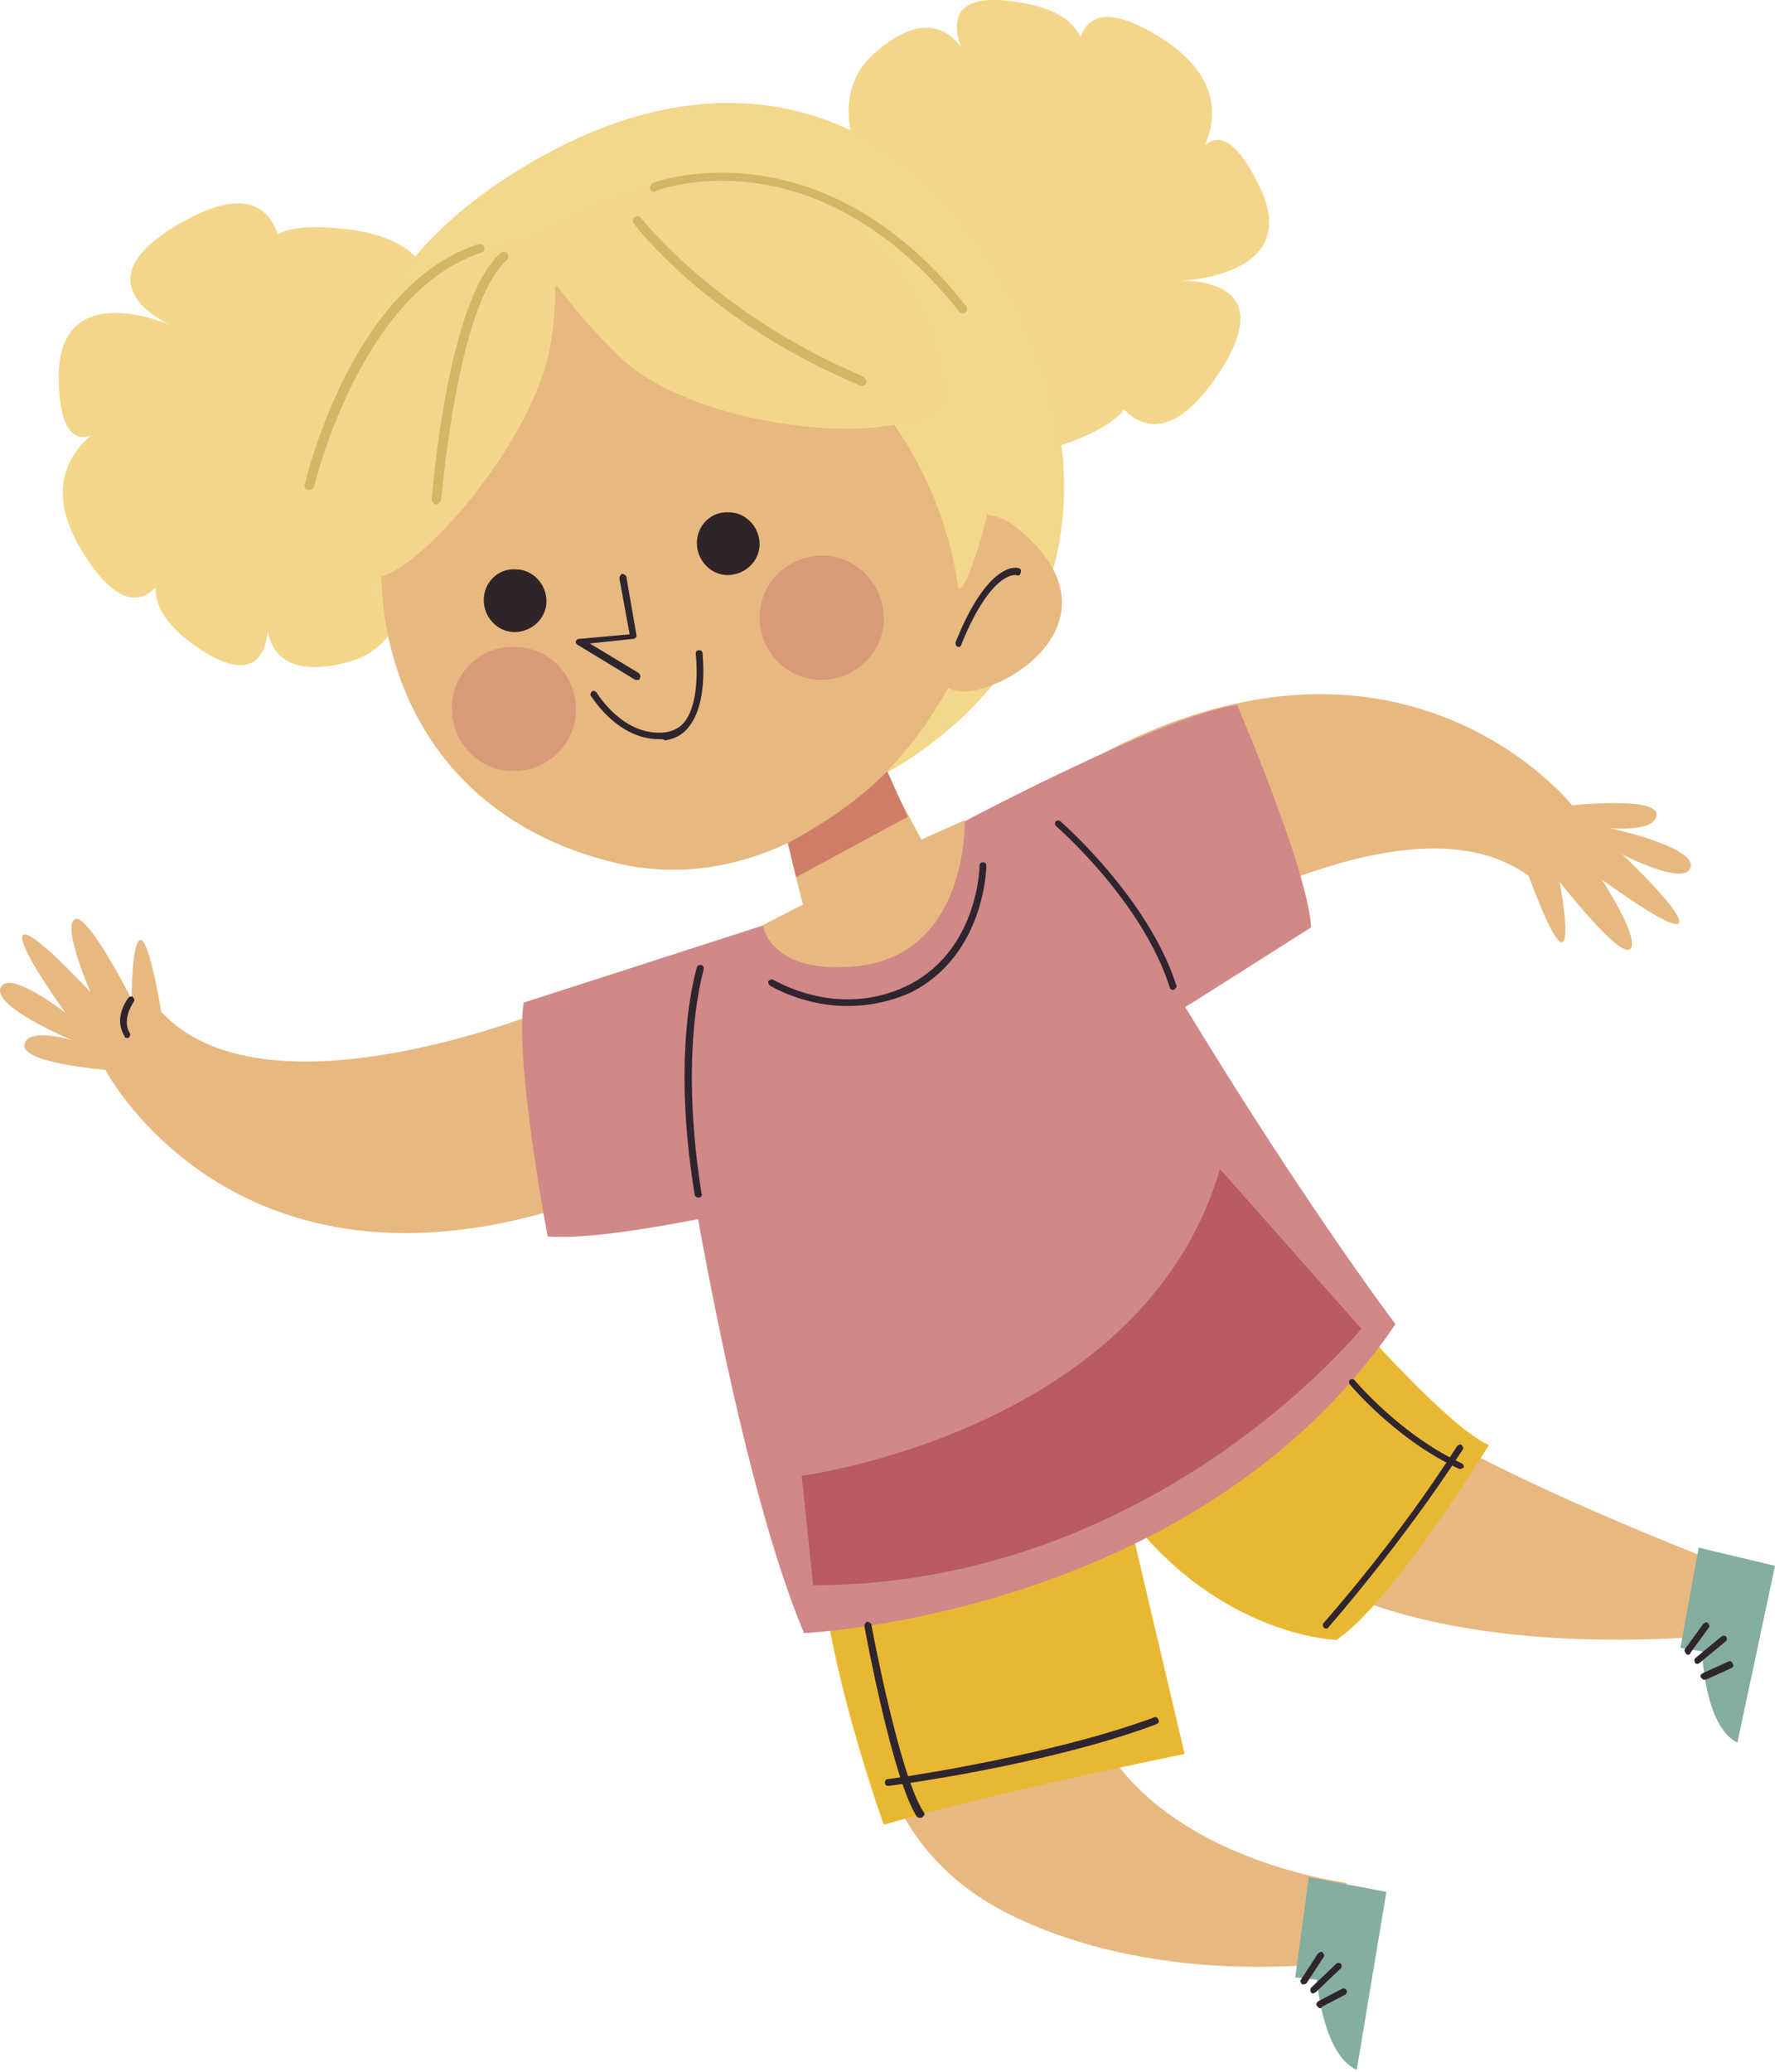 <svg width="276" height="322" viewBox="0 0 276 322" fill="none" xmlns="http://www.w3.org/2000/svg"><path d="M136.183 247.799s-8.684 35.264 20.91 49.795c24.455 12.05 52.985 7.088 52.985 7.088s-1.063 16.835.355 12.937c1.417-3.899-1.063-24.987-1.063-24.987s-44.834-5.493-41.822-41.112l-31.365-3.721z" fill="#E7B880"/><path d="M203.522 291.746l-2.126 15.594 3.367.355s.886 11.696 6.202 13.999l4.607-27.644-12.05-2.304z" fill="#84AE9F"/><path d="M202.812 308.404h-.354c-.178-.177-.355-.532-.178-.709l2.659-4.076c.177-.177.531-.354.708-.177.178.177.355.532.178.709l-2.659 4.076s-.177.177-.354.177zm1.419 1.418c-.177 0-.354-.001-.354-.178-.177-.177-.177-.531 0-.709l3.899-3.721c.177-.177.531-.177.708 0 .178.177.178.532 0 .709l-3.898 3.721c-.177 0-.177.178-.355.178zm1.063 2.303c-.177 0-.354-.177-.531-.354-.177-.355 0-.532.177-.709l3.721-1.949c.355-.178.532 0 .709.177.177.354 0 .531-.177.709l-3.721 1.949c0 .177 0 .177-.178.177z" fill="#2E252E"/><path d="M171.979 220.331s12.936 17.544 38.099 27.822c25.164 10.278 60.074 5.671 60.074 5.671s-1.95 16.657-.177 12.936c1.594-3.721 5.139-20.911 5.139-20.911s-59.188-21.442-71.061-37.036l-32.074 11.518z" fill="#E7B880"/><path d="M202.814 196.231s21.087 25.164 28.707 28.353c0 0-15.239 24.81-23.745 30.303 0 0-17.898-.532-32.252-19.138 0 0 3.898 16.657 8.683 36.859 0 0-29.062 5.848-46.783 10.987 0 0-12.759-35.442-9.038-48.733 0 0 47.669-18.784 74.428-38.631z" fill="#E9B833"/><path d="M102.69 152.992s9.215 69.466 22.329 100.832c0 0 61.136-2.658 91.971-48.024 0 0-23.746-31.188-52.986-84.351-.177.178-20.024 7.975-61.314 31.543z" fill="#D18888"/><path d="M237.722 136.158s3.721 10.455 5.139 10.278c1.418-.178-.354-9.392-.354-9.392s9.392 12.05 10.987 10.455c1.594-1.595-4.431-10.81-4.431-10.81s12.05 8.861 12.05 6.557c0-2.127-8.86-10.455-8.86-10.455s9.924 5.139 10.633 1.949c.708-3.19-12.582-6.025-12.582-6.025s7.265.709 7.265-2.127c0-2.835-13.113-1.417-13.113-1.417s-29.239-37.037-82.225-2.658l12.759 27.29c0 .177 42.53-28.531 62.732-13.645z" fill="#E7B880"/><path d="M264.127 240.533l-2.835 15.594 3.367.532s.354 11.696 5.493 14.177L276 243.368l-11.873-2.835z" fill="#84AE9F"/><path d="M262.532 257.191c-.177 0-.177 0-.355-.178-.177-.177-.354-.531-.177-.708l2.835-3.899c.178-.177.532-.354.709-.177.178.177.355.531.178.709l-2.836 3.898c0 .177-.177.355-.354.355zm1.417 1.417c-.177 0-.354 0-.354-.177-.177-.177-.177-.532 0-.709l4.076-3.367c.177-.177.531-.177.708 0 .178.178.178.532 0 .709l-4.075 3.367s-.178.177-.355.177zm1.064 2.481c-.177 0-.354-.177-.531-.354-.178-.355 0-.532.354-.709l3.899-1.772c.354-.177.531 0 .708.354.178.355 0 .532-.354.709l-3.899 1.772c0-.177-.177 0-.177 0z" fill="#2E252E"/><path d="M25.073 157.245s-1.772-10.987-3.19-11.164c-1.417 0-1.417 9.215-1.417 9.215s-6.911-13.645-8.86-12.405c-1.95 1.241 2.48 11.342 2.48 11.342s-10.1-10.987-10.632-8.683c-.354 2.126 6.734 11.873 6.734 11.873s-8.86-6.912-10.1-3.899c-1.241 3.013 11.163 8.152 11.163 8.152s-7.088-2.127-7.442.708c-.532 2.836 12.581 3.899 12.581 3.899s21.797 41.821 80.276 18.075l-7.443-29.239c0 .354-47.137 20.556-64.15 2.126z" fill="#E7B880"/><path d="M19.756 161.321c-.177 0-.354 0-.354-.177s-1.95-2.481.531-6.025c.178-.177.532-.355.71-.177.176.177.354.531.177.708-1.95 3.013-.71 4.785-.71 4.785.178.177.178.532 0 .709 0 .177-.177.177-.354.177z" fill="#2E252E"/><path d="M150.005 127.652s31.366-16.658 42.353-18.076c0 0 10.987 25.518 11.518 34.556 0 0-24.809 15.771-31.188 19.67 0 0-22.86-27.113-22.683-36.15zm-21.443 57.415s-32.429 8.152-43.416 7.088c0 0-5.139-27.29-3.72-36.327 0 0 30.302-9.747 37.39-12.05-.177 0 11.873 32.429 9.746 41.289z" fill="#D18888"/><path d="M124.665 229.369s53.162-6.911 65.035-47.669l21.974 24.809s-32.252 39.872-85.237 39.872l-1.772-17.012z" fill="#B85B63"/><path d="M142.579 38.87s-18.43-19.847-6.734-30.48c11.695-10.455 15.417 2.482 15.417 2.482s-8.683-12.76 6.379-10.633c15.063 1.95 10.101 11.696 10.101 11.696s-2.835-15.595 12.228-6.38c15.062 9.038 5.493 20.202 5.493 20.202s3.544-10.987 10.455 3.367c6.734 14.177-12.759 14.531-12.759 14.531s17.544-1.24 5.494 15.594c-12.05 16.835-18.43-3.544-18.43-3.544s14.708 6.734-5.139 13.468-18.607-14.177-18.607-14.177 1.241 20.025-13.29 5.848c-14.531-14.176-4.785-33.67 9.392-21.974zm-81 33.67s7.974 26.05-7.266 30.303-12.759-8.86-12.759-8.86 2.304 15.239-10.455 6.91c-12.582-8.329-4.076-14.885-4.076-14.885s-4.253 15.24-13.822.354c-9.57-14.708 3.898-20.556 3.898-20.556s-7.974 8.152-7.974-7.443c.177-15.771 17.898-7.62 17.898-7.62s-16.303-6.556 1.772-16.48 15.063 11.164 15.063 11.164-10.455-12.404 10.455-9.746c20.91 2.658 10.455 20.91 10.455 20.91s7.62-18.43 14.531.532c7.089 18.961-10.1 32.075-17.72 15.417z" fill="#F3D68A"/><path d="M82.135 42.592s0 5.316 13.29 18.43c10.987 10.81 41.467 14.53 49.619 7.974 4.075-3.19-10.101-55.82-62.91-26.404z" fill="#2E2427"/><path d="M182.434 153.878c-.177 0-.531-.177-.531-.354-4.253-13.468-17.544-24.986-17.721-25.164-.177-.177-.177-.531 0-.708.177-.178.531-.178.709 0 .177.177 13.822 12.05 18.075 25.695 0 0-.177.354-.532.531zm-50.68 2.481c-6.911 0-12.05-3.189-12.05-3.189-.177-.178-.355-.532-.177-.709.177-.177.531-.355.708-.177.178 0 9.924 6.202 20.911.886 10.987-5.494 11.164-18.43 11.164-18.607 0-.355.177-.532.532-.532.354 0 .531.177.531.532 0 .177-.177 13.822-11.695 19.67a23.892 23.892 0 0 1-9.924 2.126zm-23.215 29.771c-.177 0-.532-.177-.532-.531-3.721-22.683.355-35.088.355-35.265.177-.354.354-.354.709-.354.354.177.354.354.354.709 0 .177-3.899 12.227-.354 34.732.177.355-.001.709-.532.709.177 0 .177 0 0 0z" fill="#2E252E"/><path d="M55.457 85.925s-13.822-34.733 24.1-58.833c37.923-24.1 68.403-6.025 81.339 26.404 15.949 39.694-11.873 71.06-52.631 76.199-40.758 5.139-52.808-43.77-52.808-43.77z" fill="#F3D78A"/><path d="M146.816 60.49S117.222 22.745 77.35 49.68c-25.695 17.366-27.82 73.72 18.784 84.528 36.505 8.506 73.187-40.403 50.682-73.718z" fill="#E7B880"/><path d="M133.348 112.057l9.924 18.43 6.733-3.013s.709 20.734-16.657 22.683c-13.822 1.418-14.708-6.379-14.708-6.379l6.202-3.19-4.607-18.43 13.113-10.101z" fill="#E7B880"/><path d="M102.513 114.893c-6.556 0-10.455-6.557-10.632-6.734-.177-.177 0-.532.177-.709.177-.177.532 0 .71.177 0 0 4.075 6.911 10.632 6.202 1.24-.177 2.303-.708 3.012-1.594 2.658-3.367 1.772-10.456 1.772-10.633 0-.354.177-.532.532-.532.354 0 .531.178.531.532 0 .354.886 7.62-2.126 11.341-.886 1.241-2.304 1.95-3.721 2.127-.178-.177-.532-.177-.887-.177z" fill="#2E252E"/><path d="M118.108 95.931c0 5.317 4.253 9.747 9.57 9.747 5.316 0 9.746-4.253 9.746-9.57 0-5.316-4.253-9.746-9.569-9.746-5.316 0-9.747 4.253-9.747 9.57zm-47.846 14.177c0 5.316 4.253 9.746 9.569 9.746 5.316 0 9.746-4.253 9.746-9.569 0-5.316-4.253-9.746-9.569-9.746-5.316-.177-9.746 4.076-9.746 9.569z" fill="#DA9A7A"/><path d="M108.361 84.413c0 2.658 2.127 4.962 4.785 4.962 2.658 0 4.962-2.127 4.962-4.785 0-2.658-2.127-4.962-4.785-4.962-2.658-.177-4.962 1.95-4.962 4.785zm-33.137 8.86c0 2.658 2.126 4.962 4.784 4.962s4.962-2.126 4.962-4.784c0-2.659-2.126-4.962-4.785-4.962-2.658-.178-4.961 1.949-4.961 4.784z" fill="#2E2427"/><path d="M122.538 131.019s9.392-4.785 15.417-11.165l3.19 7.089-17.366 9.392-1.241-5.316z" fill="#CE7D67"/><path d="M143.98 94.337s3.367-21.974 15.063-11.519c14.531 12.759-.532 23.746-8.506 24.632-7.974.886-6.557-13.114-6.557-13.114z" fill="#E7B880"/><path d="M99.147 105.678h-.355l-9.038-5.494c-.177-.177-.354-.354-.177-.531 0-.177.177-.355.532-.355l7.797-.709-1.595-8.683c0-.354.177-.531.355-.709.354 0 .531.178.709.355l1.594 9.215c0 .177 0 .354-.177.354-.177.177-.177.177-.354.177l-6.734.709 7.62 4.608c.177.177.354.531.177.708 0 .355-.177.355-.355.355z" fill="#2E252E"/><path d="M133.525 59.426s12.405 11.342 15.418 31.544c.708 5.139 11.872-29.417 3.366-35.974-7.442-6.202-17.189-11.341-18.784 4.43z" fill="#F3D78A"/><path d="M83 36.974s0 5.316 13.29 18.43c10.987 10.81 41.467 14.53 49.619 7.974C149.807 60.188 135.808 7.38 83 36.974z" fill="#F3D68A"/><path d="M83.198 37.098s4.784 1.418 2.48 16.126C83.375 67.933 65.831 88.49 58.743 89.73 51.3 90.792 44.566 44.364 83.198 37.1z" fill="#F3D68A"/><path d="M149.119 100.539h-.177c-.354-.177-.354-.355-.354-.709 4.962-12.405 9.392-11.696 9.746-11.519.355 0 .532.355.355.71 0 .354-.355.53-.709.354-.177 0-3.899-.532-8.506 10.809a.381.381 0 0 1-.355.355zm77.972 127.767h-.178c-9.746-4.43-17.012-13.114-17.012-13.114-.177-.177-.177-.531 0-.708.178-.178.532-.178.709 0 0 0 7.089 8.506 16.658 12.936.354.177.354.531.354.709-.177 0-.354.177-.531.177z" fill="#2E252E"/><path d="M206.18 253.115c-.177 0-.178 0-.355-.177-.177-.178-.177-.532 0-.709.177-.177 11.519-12.936 20.734-27.467.177-.178.531-.355.708-.178.178.178.355.532.178.709-9.392 14.531-20.734 27.467-20.911 27.645 0 .177-.177.177-.354.177zm-68.048 24.455c-.354 0-.531-.178-.531-.532 0-.354.177-.532.531-.532.177 0 24.455-3.367 41.29-9.569.354-.177.531 0 .709.355.177.354 0 .531-.355.708-17.012 6.38-41.289 9.57-41.644 9.57z" fill="#2E252E"/><path d="M143.095 282.531c-.177 0-.354 0-.531-.177-3.722-5.67-7.975-28.53-8.152-29.594 0-.354.177-.531.355-.708.354 0 .531.177.708.354 0 .177 4.431 23.746 8.152 29.239.177.178.177.532-.177.709 0 .177-.178.177-.355.177z" fill="#2E252E"/><path d="M134.689 59.565c-.163.329-.655.496-.985.333-23.464-9.747-35.04-24.892-35.123-25.138-.248-.327-.25-.738.078-.986.327-.248.738-.25.986.078.165.08 11.492 14.898 34.545 24.647.413.409.661.736.499 1.066zm15.599-11.251l-.093.188c-.35.295-.773.32-1.009-.03-11.625-14.63-23.806-19.01-32.096-20.066-8.878-1.111-15.132 1.179-15.225 1.367-.257.106-.751-.138-.823-.407-.072-.27.207-.834.464-.94.258-.107 26.047-9.585 48.731 19.161.165.082.144.539.051.727zM48.503 76.038c-.137.122-.397.106-.656.09-.381-.154-.624-.43-.47-.81.339-1.28 7.384-31.043 27.039-37.378.397-.105.778.048.883.445.106.397-.048.778-.445.884-18.86 6.124-25.922 36.145-26.075 36.526l-.276.243zm19.778 2.134c-.138.122-.275.244-.535.228-.259-.016-.624-.43-.608-.689.08-1.296 2.441-31.087 10.702-38.386.275-.244.794-.212 1.037.064.243.275.211.794-.064 1.037-7.847 6.934-10.103 37.122-10.257 37.503-.121-.138-.137.122-.275.243z" fill="#D3B667"/></svg>